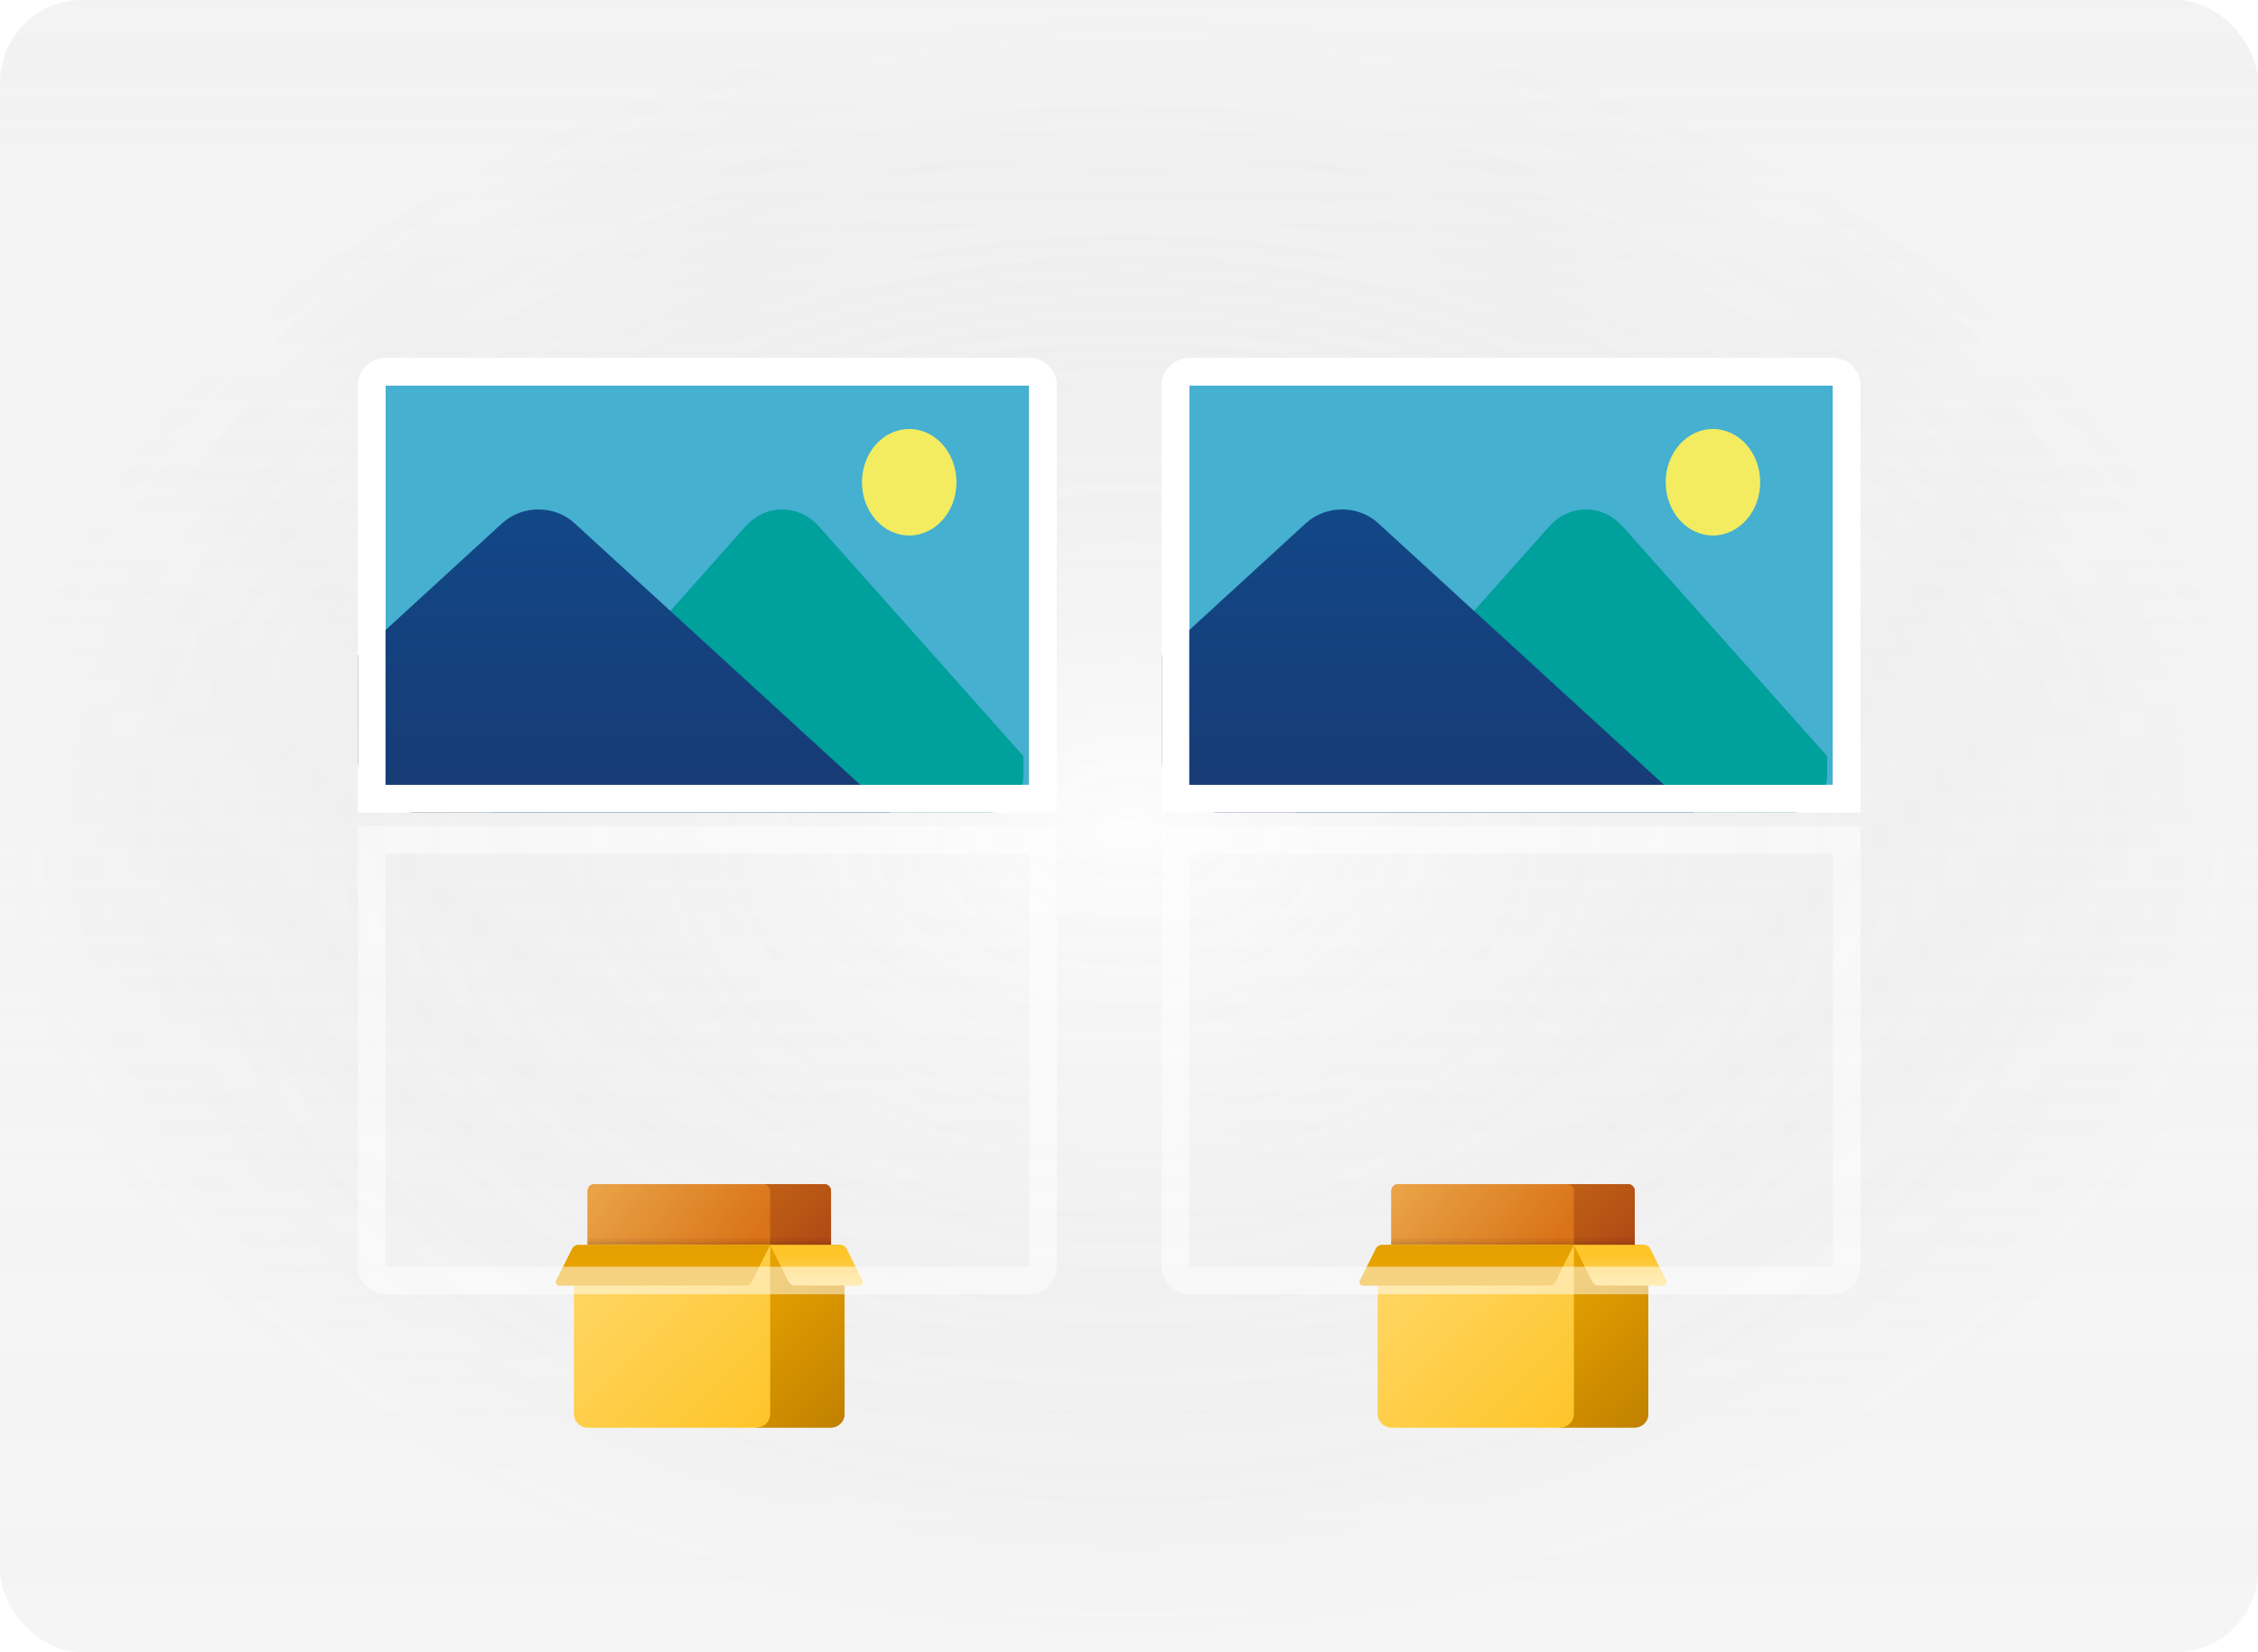 <svg width="82" height="60" viewBox="0 0 82 60" fill="none" xmlns="http://www.w3.org/2000/svg">
<g filter="url(#filter0_b_3_2266)">
<g clip-path="url(#clip0_3_2266)">
<rect width="82" height="60" rx="3" fill="url(#paint0_linear_3_2266)"/>
<rect width="82" height="60" rx="3" fill="url(#paint1_radial_3_2266)" fill-opacity="0.2"/>
<rect width="82" height="60" rx="3" fill="white" fill-opacity="0.2"/>
<g filter="url(#filter1_bd_3_2266)">
<g filter="url(#filter2_ii_3_2266)">
<path d="M30.178 36.701H23.549V34H29.933C30.069 34 30.178 34.11 30.178 34.245V36.701Z" fill="url(#paint2_linear_3_2266)"/>
<path d="M27.723 36.701H21.585C21.449 36.701 21.339 36.591 21.339 36.455V34.245C21.339 34.11 21.449 34 21.585 34H27.723C27.859 34 27.969 34.11 27.969 34.245V36.455C27.969 36.591 27.859 36.701 27.723 36.701Z" fill="url(#paint3_linear_3_2266)"/>
<path opacity="0.05" d="M30.178 35.964H21.339V36.455C21.339 36.591 21.449 36.701 21.585 36.701H23.549H27.723H30.178V35.964Z" fill="black"/>
<path opacity="0.07" d="M30.178 36.087H21.339V36.455C21.339 36.591 21.449 36.701 21.585 36.701H23.549H27.723H30.178V36.087Z" fill="black"/>
<path d="M30.178 42.839H27.478V36.21H30.424C30.56 36.21 30.67 36.32 30.67 36.455V42.348C30.67 42.619 30.45 42.839 30.178 42.839Z" fill="url(#paint4_linear_3_2266)"/>
<path d="M27.478 42.839H21.339C21.068 42.839 20.848 42.619 20.848 42.348V36.455C20.848 36.32 20.958 36.21 21.094 36.21H27.969V42.348C27.969 42.619 27.749 42.839 27.478 42.839Z" fill="url(#paint5_linear_3_2266)"/>
<path d="M27.969 36.21H21C20.907 36.21 20.822 36.262 20.781 36.346L20.201 37.505C20.16 37.587 20.219 37.683 20.31 37.683H27.08C27.173 37.683 27.258 37.63 27.3 37.547L27.969 36.21Z" fill="url(#paint6_linear_3_2266)"/>
<path d="M27.969 36.21H30.518C30.611 36.21 30.696 36.262 30.737 36.346L31.317 37.505C31.358 37.587 31.299 37.683 31.207 37.683H28.857C28.764 37.683 28.679 37.63 28.637 37.547L27.969 36.21Z" fill="url(#paint7_linear_3_2266)"/>
</g>
<g filter="url(#filter3_ii_3_2266)">
<path d="M30.178 36.701H23.549V34H29.933C30.069 34 30.178 34.11 30.178 34.245V36.701Z" fill="url(#paint8_linear_3_2266)"/>
<path d="M27.723 36.701H21.585C21.449 36.701 21.339 36.591 21.339 36.455V34.245C21.339 34.11 21.449 34 21.585 34H27.723C27.859 34 27.969 34.11 27.969 34.245V36.455C27.969 36.591 27.859 36.701 27.723 36.701Z" fill="url(#paint9_linear_3_2266)"/>
<path opacity="0.05" d="M30.178 35.964H21.339V36.455C21.339 36.591 21.449 36.701 21.585 36.701H23.549H27.723H30.178V35.964Z" fill="black"/>
<path opacity="0.07" d="M30.178 36.087H21.339V36.455C21.339 36.591 21.449 36.701 21.585 36.701H23.549H27.723H30.178V36.087Z" fill="black"/>
<path d="M30.178 42.839H27.478V36.21H30.424C30.56 36.21 30.67 36.32 30.67 36.455V42.348C30.67 42.619 30.45 42.839 30.178 42.839Z" fill="url(#paint10_linear_3_2266)"/>
<path d="M27.478 42.839H21.339C21.068 42.839 20.848 42.619 20.848 42.348V36.455C20.848 36.32 20.958 36.21 21.094 36.21H27.969V42.348C27.969 42.619 27.749 42.839 27.478 42.839Z" fill="url(#paint11_linear_3_2266)"/>
<path d="M27.969 36.21H21C20.907 36.21 20.822 36.262 20.781 36.346L20.201 37.505C20.16 37.587 20.219 37.683 20.31 37.683H27.08C27.173 37.683 27.258 37.63 27.3 37.547L27.969 36.21Z" fill="url(#paint12_linear_3_2266)"/>
<path d="M27.969 36.21H30.518C30.611 36.21 30.696 36.262 30.737 36.346L31.317 37.505C31.358 37.587 31.299 37.683 31.207 37.683H28.857C28.764 37.683 28.679 37.63 28.637 37.547L27.969 36.21Z" fill="url(#paint13_linear_3_2266)"/>
</g>
</g>
<path d="M13.5 30.5H37.875V46C37.875 46.276 37.651 46.5 37.375 46.5H14C13.724 46.5 13.5 46.276 13.5 46V30.5Z" stroke="white" stroke-opacity="0.5"/>
<path d="M13.5 29H37.875V14C37.875 13.724 37.651 13.5 37.375 13.5H14C13.724 13.5 13.5 13.724 13.5 14V29Z" fill="#45B0D0" stroke="white"/>
<path d="M35.958 29.5C36.625 29.5 37.167 28.892 37.167 28.142V27.462L29.745 19.123C29.006 18.293 27.807 18.293 27.069 19.123L17.833 29.5H35.958Z" fill="#00A09D"/>
<path d="M32.333 29.5H15.064C13.929 29.5 13 28.649 13 27.609V23.798L18.233 19.003C18.966 18.332 20.143 18.332 20.866 19.003L32.333 29.5Z" fill="url(#paint14_linear_3_2266)"/>
<path d="M33.019 19.446C33.967 19.446 34.735 18.58 34.735 17.512C34.735 16.444 33.967 15.579 33.019 15.579C32.071 15.579 31.303 16.444 31.303 17.512C31.303 18.58 32.071 19.446 33.019 19.446Z" fill="#F3EC60"/>
<path d="M13.5 29H37.875V14C37.875 13.724 37.651 13.5 37.375 13.5H14C13.724 13.5 13.5 13.724 13.5 14V29Z" stroke="white"/>
<g filter="url(#filter4_bd_3_2266)">
<g filter="url(#filter5_ii_3_2266)">
<path d="M59.366 36.701H52.737V34H59.12C59.256 34 59.366 34.11 59.366 34.245V36.701Z" fill="url(#paint15_linear_3_2266)"/>
<path d="M56.911 36.701H50.772C50.637 36.701 50.527 36.591 50.527 36.455V34.245C50.527 34.11 50.637 34 50.772 34H56.911C57.046 34 57.156 34.11 57.156 34.245V36.455C57.156 36.591 57.046 36.701 56.911 36.701Z" fill="url(#paint16_linear_3_2266)"/>
<path opacity="0.05" d="M59.366 35.964H50.527V36.455C50.527 36.591 50.637 36.701 50.772 36.701H52.737H56.911H59.366V35.964Z" fill="black"/>
<path opacity="0.07" d="M59.366 36.087H50.527V36.455C50.527 36.591 50.637 36.701 50.772 36.701H52.737H56.911H59.366V36.087Z" fill="black"/>
<path d="M59.366 42.839H56.665V36.21H59.611C59.747 36.21 59.857 36.32 59.857 36.455V42.348C59.857 42.619 59.637 42.839 59.366 42.839Z" fill="url(#paint17_linear_3_2266)"/>
<path d="M56.665 42.839H50.527C50.256 42.839 50.036 42.619 50.036 42.348V36.455C50.036 36.32 50.146 36.21 50.281 36.21H57.156V42.348C57.156 42.619 56.936 42.839 56.665 42.839Z" fill="url(#paint18_linear_3_2266)"/>
<path d="M57.156 36.21H50.188C50.094 36.21 50.01 36.262 49.968 36.346L49.388 37.505C49.347 37.587 49.407 37.683 49.498 37.683H56.268C56.361 37.683 56.446 37.63 56.487 37.547L57.156 36.21Z" fill="url(#paint19_linear_3_2266)"/>
<path d="M57.156 36.21H59.705C59.798 36.21 59.883 36.262 59.925 36.346L60.505 37.505C60.545 37.587 60.486 37.683 60.395 37.683H58.044C57.951 37.683 57.867 37.63 57.825 37.547L57.156 36.21Z" fill="url(#paint20_linear_3_2266)"/>
</g>
<g filter="url(#filter6_ii_3_2266)">
<path d="M59.366 36.701H52.737V34H59.12C59.256 34 59.366 34.11 59.366 34.245V36.701Z" fill="url(#paint21_linear_3_2266)"/>
<path d="M56.911 36.701H50.772C50.637 36.701 50.527 36.591 50.527 36.455V34.245C50.527 34.11 50.637 34 50.772 34H56.911C57.046 34 57.156 34.11 57.156 34.245V36.455C57.156 36.591 57.046 36.701 56.911 36.701Z" fill="url(#paint22_linear_3_2266)"/>
<path opacity="0.05" d="M59.366 35.964H50.527V36.455C50.527 36.591 50.637 36.701 50.772 36.701H52.737H56.911H59.366V35.964Z" fill="black"/>
<path opacity="0.07" d="M59.366 36.087H50.527V36.455C50.527 36.591 50.637 36.701 50.772 36.701H52.737H56.911H59.366V36.087Z" fill="black"/>
<path d="M59.366 42.839H56.665V36.21H59.611C59.747 36.21 59.857 36.32 59.857 36.455V42.348C59.857 42.619 59.637 42.839 59.366 42.839Z" fill="url(#paint23_linear_3_2266)"/>
<path d="M56.665 42.839H50.527C50.256 42.839 50.036 42.619 50.036 42.348V36.455C50.036 36.32 50.146 36.21 50.281 36.21H57.156V42.348C57.156 42.619 56.936 42.839 56.665 42.839Z" fill="url(#paint24_linear_3_2266)"/>
<path d="M57.156 36.21H50.188C50.094 36.21 50.01 36.262 49.968 36.346L49.388 37.505C49.347 37.587 49.407 37.683 49.498 37.683H56.268C56.361 37.683 56.446 37.63 56.487 37.547L57.156 36.21Z" fill="url(#paint25_linear_3_2266)"/>
<path d="M57.156 36.21H59.705C59.798 36.21 59.883 36.262 59.925 36.346L60.505 37.505C60.545 37.587 60.486 37.683 60.395 37.683H58.044C57.951 37.683 57.867 37.63 57.825 37.547L57.156 36.21Z" fill="url(#paint26_linear_3_2266)"/>
</g>
</g>
<path d="M42.688 30.5H67.062V46C67.062 46.276 66.839 46.5 66.562 46.5H43.188C42.911 46.5 42.688 46.276 42.688 46V30.5Z" stroke="white" stroke-opacity="0.5"/>
<path d="M42.688 29H67.062V14C67.062 13.724 66.839 13.5 66.562 13.5H43.188C42.911 13.5 42.688 13.724 42.688 14V29Z" fill="#45B0D0" stroke="white"/>
<path d="M65.145 29.5C65.813 29.5 66.354 28.892 66.354 28.142V27.462L58.932 19.123C58.193 18.293 56.995 18.293 56.256 19.123L47.021 29.5H65.145Z" fill="#00A09D"/>
<path d="M61.521 29.5H44.252C43.117 29.5 42.188 28.649 42.188 27.609V23.798L47.421 19.003C48.154 18.332 49.33 18.332 50.053 19.003L61.521 29.5Z" fill="url(#paint27_linear_3_2266)"/>
<path d="M62.206 19.446C63.154 19.446 63.922 18.58 63.922 17.512C63.922 16.444 63.154 15.579 62.206 15.579C61.259 15.579 60.49 16.444 60.49 17.512C60.49 18.58 61.259 19.446 62.206 19.446Z" fill="#F3EC60"/>
<path d="M42.688 29H67.062V14C67.062 13.724 66.839 13.5 66.562 13.5H43.188C42.911 13.5 42.688 13.724 42.688 14V29Z" stroke="white"/>
</g>
</g>
<defs>
<filter id="filter0_b_3_2266" x="-4" y="-4" width="90" height="68" filterUnits="userSpaceOnUse" color-interpolation-filters="sRGB">
<feFlood flood-opacity="0" result="BackgroundImageFix"/>
<feGaussianBlur in="BackgroundImageFix" stdDeviation="2"/>
<feComposite in2="SourceAlpha" operator="in" result="effect1_backgroundBlur_3_2266"/>
<feBlend mode="normal" in="SourceGraphic" in2="effect1_backgroundBlur_3_2266" result="shape"/>
</filter>
<filter id="filter1_bd_3_2266" x="16.188" y="30" width="19.143" height="17.839" filterUnits="userSpaceOnUse" color-interpolation-filters="sRGB">
<feFlood flood-opacity="0" result="BackgroundImageFix"/>
<feGaussianBlur in="BackgroundImageFix" stdDeviation="2"/>
<feComposite in2="SourceAlpha" operator="in" result="effect1_backgroundBlur_3_2266"/>
<feColorMatrix in="SourceAlpha" type="matrix" values="0 0 0 0 0 0 0 0 0 0 0 0 0 0 0 0 0 0 127 0" result="hardAlpha"/>
<feOffset dy="1"/>
<feGaussianBlur stdDeviation="2"/>
<feComposite in2="hardAlpha" operator="out"/>
<feColorMatrix type="matrix" values="0 0 0 0 1 0 0 0 0 1 0 0 0 0 1 0 0 0 0.25 0"/>
<feBlend mode="normal" in2="effect1_backgroundBlur_3_2266" result="effect2_dropShadow_3_2266"/>
<feBlend mode="normal" in="SourceGraphic" in2="effect2_dropShadow_3_2266" result="shape"/>
</filter>
<filter id="filter2_ii_3_2266" x="20.188" y="34" width="11.143" height="12.839" filterUnits="userSpaceOnUse" color-interpolation-filters="sRGB">
<feFlood flood-opacity="0" result="BackgroundImageFix"/>
<feBlend mode="normal" in="SourceGraphic" in2="BackgroundImageFix" result="shape"/>
<feColorMatrix in="SourceAlpha" type="matrix" values="0 0 0 0 0 0 0 0 0 0 0 0 0 0 0 0 0 0 127 0" result="hardAlpha"/>
<feOffset dy="4"/>
<feGaussianBlur stdDeviation="2"/>
<feComposite in2="hardAlpha" operator="arithmetic" k2="-1" k3="1"/>
<feColorMatrix type="matrix" values="0 0 0 0 0.992 0 0 0 0 0.992 0 0 0 0 0.992 0 0 0 0.25 0"/>
<feBlend mode="normal" in2="shape" result="effect1_innerShadow_3_2266"/>
<feColorMatrix in="SourceAlpha" type="matrix" values="0 0 0 0 0 0 0 0 0 0 0 0 0 0 0 0 0 0 127 0" result="hardAlpha"/>
<feOffset dy="4"/>
<feGaussianBlur stdDeviation="2"/>
<feComposite in2="hardAlpha" operator="arithmetic" k2="-1" k3="1"/>
<feColorMatrix type="matrix" values="0 0 0 0 0 0 0 0 0 0 0 0 0 0 0 0 0 0 0.25 0"/>
<feBlend mode="normal" in2="effect1_innerShadow_3_2266" result="effect2_innerShadow_3_2266"/>
</filter>
<filter id="filter3_ii_3_2266" x="20.188" y="34" width="11.143" height="12.839" filterUnits="userSpaceOnUse" color-interpolation-filters="sRGB">
<feFlood flood-opacity="0" result="BackgroundImageFix"/>
<feBlend mode="normal" in="SourceGraphic" in2="BackgroundImageFix" result="shape"/>
<feColorMatrix in="SourceAlpha" type="matrix" values="0 0 0 0 0 0 0 0 0 0 0 0 0 0 0 0 0 0 127 0" result="hardAlpha"/>
<feOffset dy="4"/>
<feGaussianBlur stdDeviation="2"/>
<feComposite in2="hardAlpha" operator="arithmetic" k2="-1" k3="1"/>
<feColorMatrix type="matrix" values="0 0 0 0 0.992 0 0 0 0 0.992 0 0 0 0 0.992 0 0 0 0.25 0"/>
<feBlend mode="normal" in2="shape" result="effect1_innerShadow_3_2266"/>
<feColorMatrix in="SourceAlpha" type="matrix" values="0 0 0 0 0 0 0 0 0 0 0 0 0 0 0 0 0 0 127 0" result="hardAlpha"/>
<feOffset dy="4"/>
<feGaussianBlur stdDeviation="2"/>
<feComposite in2="hardAlpha" operator="arithmetic" k2="-1" k3="1"/>
<feColorMatrix type="matrix" values="0 0 0 0 0 0 0 0 0 0 0 0 0 0 0 0 0 0 0.25 0"/>
<feBlend mode="normal" in2="effect1_innerShadow_3_2266" result="effect2_innerShadow_3_2266"/>
</filter>
<filter id="filter4_bd_3_2266" x="45.375" y="30" width="19.143" height="17.839" filterUnits="userSpaceOnUse" color-interpolation-filters="sRGB">
<feFlood flood-opacity="0" result="BackgroundImageFix"/>
<feGaussianBlur in="BackgroundImageFix" stdDeviation="2"/>
<feComposite in2="SourceAlpha" operator="in" result="effect1_backgroundBlur_3_2266"/>
<feColorMatrix in="SourceAlpha" type="matrix" values="0 0 0 0 0 0 0 0 0 0 0 0 0 0 0 0 0 0 127 0" result="hardAlpha"/>
<feOffset dy="1"/>
<feGaussianBlur stdDeviation="2"/>
<feComposite in2="hardAlpha" operator="out"/>
<feColorMatrix type="matrix" values="0 0 0 0 1 0 0 0 0 1 0 0 0 0 1 0 0 0 0.25 0"/>
<feBlend mode="normal" in2="effect1_backgroundBlur_3_2266" result="effect2_dropShadow_3_2266"/>
<feBlend mode="normal" in="SourceGraphic" in2="effect2_dropShadow_3_2266" result="shape"/>
</filter>
<filter id="filter5_ii_3_2266" x="49.375" y="34" width="11.143" height="12.839" filterUnits="userSpaceOnUse" color-interpolation-filters="sRGB">
<feFlood flood-opacity="0" result="BackgroundImageFix"/>
<feBlend mode="normal" in="SourceGraphic" in2="BackgroundImageFix" result="shape"/>
<feColorMatrix in="SourceAlpha" type="matrix" values="0 0 0 0 0 0 0 0 0 0 0 0 0 0 0 0 0 0 127 0" result="hardAlpha"/>
<feOffset dy="4"/>
<feGaussianBlur stdDeviation="2"/>
<feComposite in2="hardAlpha" operator="arithmetic" k2="-1" k3="1"/>
<feColorMatrix type="matrix" values="0 0 0 0 0.992 0 0 0 0 0.992 0 0 0 0 0.992 0 0 0 0.25 0"/>
<feBlend mode="normal" in2="shape" result="effect1_innerShadow_3_2266"/>
<feColorMatrix in="SourceAlpha" type="matrix" values="0 0 0 0 0 0 0 0 0 0 0 0 0 0 0 0 0 0 127 0" result="hardAlpha"/>
<feOffset dy="4"/>
<feGaussianBlur stdDeviation="2"/>
<feComposite in2="hardAlpha" operator="arithmetic" k2="-1" k3="1"/>
<feColorMatrix type="matrix" values="0 0 0 0 0 0 0 0 0 0 0 0 0 0 0 0 0 0 0.25 0"/>
<feBlend mode="normal" in2="effect1_innerShadow_3_2266" result="effect2_innerShadow_3_2266"/>
</filter>
<filter id="filter6_ii_3_2266" x="49.375" y="34" width="11.143" height="12.839" filterUnits="userSpaceOnUse" color-interpolation-filters="sRGB">
<feFlood flood-opacity="0" result="BackgroundImageFix"/>
<feBlend mode="normal" in="SourceGraphic" in2="BackgroundImageFix" result="shape"/>
<feColorMatrix in="SourceAlpha" type="matrix" values="0 0 0 0 0 0 0 0 0 0 0 0 0 0 0 0 0 0 127 0" result="hardAlpha"/>
<feOffset dy="4"/>
<feGaussianBlur stdDeviation="2"/>
<feComposite in2="hardAlpha" operator="arithmetic" k2="-1" k3="1"/>
<feColorMatrix type="matrix" values="0 0 0 0 0.992 0 0 0 0 0.992 0 0 0 0 0.992 0 0 0 0.25 0"/>
<feBlend mode="normal" in2="shape" result="effect1_innerShadow_3_2266"/>
<feColorMatrix in="SourceAlpha" type="matrix" values="0 0 0 0 0 0 0 0 0 0 0 0 0 0 0 0 0 0 127 0" result="hardAlpha"/>
<feOffset dy="4"/>
<feGaussianBlur stdDeviation="2"/>
<feComposite in2="hardAlpha" operator="arithmetic" k2="-1" k3="1"/>
<feColorMatrix type="matrix" values="0 0 0 0 0 0 0 0 0 0 0 0 0 0 0 0 0 0 0.25 0"/>
<feBlend mode="normal" in2="effect1_innerShadow_3_2266" result="effect2_innerShadow_3_2266"/>
</filter>
<linearGradient id="paint0_linear_3_2266" x1="41" y1="0" x2="41" y2="60" gradientUnits="userSpaceOnUse">
<stop stop-color="#F2F2F2" stop-opacity="0.23"/>
<stop offset="1" stop-color="white" stop-opacity="0"/>
</linearGradient>
<radialGradient id="paint1_radial_3_2266" cx="0" cy="0" r="1" gradientUnits="userSpaceOnUse" gradientTransform="translate(41 30) rotate(90) scale(30 41)">
<stop stop-color="#F2F2F2"/>
<stop offset="1" stop-opacity="0.25"/>
</radialGradient>
<linearGradient id="paint2_linear_3_2266" x1="25.887" y1="34.449" x2="29.607" y2="38.158" gradientUnits="userSpaceOnUse">
<stop stop-color="#C26715"/>
<stop offset="0.508" stop-color="#B85515"/>
<stop offset="1" stop-color="#AD3F16"/>
</linearGradient>
<linearGradient id="paint3_linear_3_2266" x1="21.657" y1="33.013" x2="26.734" y2="36.973" gradientUnits="userSpaceOnUse">
<stop stop-color="#EBA84B"/>
<stop offset="1" stop-color="#D97218"/>
</linearGradient>
<linearGradient id="paint4_linear_3_2266" x1="26.627" y1="37.078" x2="31.271" y2="41.86" gradientUnits="userSpaceOnUse">
<stop stop-color="#EBA600"/>
<stop offset="1" stop-color="#C28200"/>
</linearGradient>
<linearGradient id="paint5_linear_3_2266" x1="21.197" y1="36.071" x2="27.647" y2="42.713" gradientUnits="userSpaceOnUse">
<stop stop-color="#FFD869"/>
<stop offset="1" stop-color="#FEC52B"/>
</linearGradient>
<linearGradient id="paint6_linear_3_2266" x1="24.078" y1="37.619" x2="24.078" y2="29.833" gradientUnits="userSpaceOnUse">
<stop stop-color="#EBA600"/>
<stop offset="1" stop-color="#C28200"/>
</linearGradient>
<linearGradient id="paint7_linear_3_2266" x1="29.65" y1="37.616" x2="29.65" y2="36.596" gradientUnits="userSpaceOnUse">
<stop stop-color="#FFD869"/>
<stop offset="1" stop-color="#FEC52B"/>
</linearGradient>
<linearGradient id="paint8_linear_3_2266" x1="25.887" y1="34.449" x2="29.607" y2="38.158" gradientUnits="userSpaceOnUse">
<stop stop-color="#C26715"/>
<stop offset="0.508" stop-color="#B85515"/>
<stop offset="1" stop-color="#AD3F16"/>
</linearGradient>
<linearGradient id="paint9_linear_3_2266" x1="21.657" y1="33.013" x2="26.734" y2="36.973" gradientUnits="userSpaceOnUse">
<stop stop-color="#EBA84B"/>
<stop offset="1" stop-color="#D97218"/>
</linearGradient>
<linearGradient id="paint10_linear_3_2266" x1="26.627" y1="37.078" x2="31.271" y2="41.86" gradientUnits="userSpaceOnUse">
<stop stop-color="#EBA600"/>
<stop offset="1" stop-color="#C28200"/>
</linearGradient>
<linearGradient id="paint11_linear_3_2266" x1="21.197" y1="36.071" x2="27.647" y2="42.713" gradientUnits="userSpaceOnUse">
<stop stop-color="#FFD869"/>
<stop offset="1" stop-color="#FEC52B"/>
</linearGradient>
<linearGradient id="paint12_linear_3_2266" x1="24.078" y1="37.619" x2="24.078" y2="29.833" gradientUnits="userSpaceOnUse">
<stop stop-color="#EBA600"/>
<stop offset="1" stop-color="#C28200"/>
</linearGradient>
<linearGradient id="paint13_linear_3_2266" x1="29.65" y1="37.616" x2="29.65" y2="36.596" gradientUnits="userSpaceOnUse">
<stop stop-color="#FFD869"/>
<stop offset="1" stop-color="#FEC52B"/>
</linearGradient>
<linearGradient id="paint14_linear_3_2266" x1="22.667" y1="18.476" x2="22.667" y2="29.692" gradientUnits="userSpaceOnUse">
<stop stop-color="#124787"/>
<stop offset="0.923" stop-color="#173B75"/>
<stop offset="1" stop-color="#173A73"/>
</linearGradient>
<linearGradient id="paint15_linear_3_2266" x1="55.075" y1="34.449" x2="58.794" y2="38.158" gradientUnits="userSpaceOnUse">
<stop stop-color="#C26715"/>
<stop offset="0.508" stop-color="#B85515"/>
<stop offset="1" stop-color="#AD3F16"/>
</linearGradient>
<linearGradient id="paint16_linear_3_2266" x1="50.844" y1="33.013" x2="55.922" y2="36.973" gradientUnits="userSpaceOnUse">
<stop stop-color="#EBA84B"/>
<stop offset="1" stop-color="#D97218"/>
</linearGradient>
<linearGradient id="paint17_linear_3_2266" x1="55.814" y1="37.078" x2="60.459" y2="41.86" gradientUnits="userSpaceOnUse">
<stop stop-color="#EBA600"/>
<stop offset="1" stop-color="#C28200"/>
</linearGradient>
<linearGradient id="paint18_linear_3_2266" x1="50.384" y1="36.071" x2="56.835" y2="42.713" gradientUnits="userSpaceOnUse">
<stop stop-color="#FFD869"/>
<stop offset="1" stop-color="#FEC52B"/>
</linearGradient>
<linearGradient id="paint19_linear_3_2266" x1="53.266" y1="37.619" x2="53.266" y2="29.833" gradientUnits="userSpaceOnUse">
<stop stop-color="#EBA600"/>
<stop offset="1" stop-color="#C28200"/>
</linearGradient>
<linearGradient id="paint20_linear_3_2266" x1="58.837" y1="37.616" x2="58.837" y2="36.596" gradientUnits="userSpaceOnUse">
<stop stop-color="#FFD869"/>
<stop offset="1" stop-color="#FEC52B"/>
</linearGradient>
<linearGradient id="paint21_linear_3_2266" x1="55.075" y1="34.449" x2="58.794" y2="38.158" gradientUnits="userSpaceOnUse">
<stop stop-color="#C26715"/>
<stop offset="0.508" stop-color="#B85515"/>
<stop offset="1" stop-color="#AD3F16"/>
</linearGradient>
<linearGradient id="paint22_linear_3_2266" x1="50.844" y1="33.013" x2="55.922" y2="36.973" gradientUnits="userSpaceOnUse">
<stop stop-color="#EBA84B"/>
<stop offset="1" stop-color="#D97218"/>
</linearGradient>
<linearGradient id="paint23_linear_3_2266" x1="55.814" y1="37.078" x2="60.459" y2="41.86" gradientUnits="userSpaceOnUse">
<stop stop-color="#EBA600"/>
<stop offset="1" stop-color="#C28200"/>
</linearGradient>
<linearGradient id="paint24_linear_3_2266" x1="50.384" y1="36.071" x2="56.835" y2="42.713" gradientUnits="userSpaceOnUse">
<stop stop-color="#FFD869"/>
<stop offset="1" stop-color="#FEC52B"/>
</linearGradient>
<linearGradient id="paint25_linear_3_2266" x1="53.266" y1="37.619" x2="53.266" y2="29.833" gradientUnits="userSpaceOnUse">
<stop stop-color="#EBA600"/>
<stop offset="1" stop-color="#C28200"/>
</linearGradient>
<linearGradient id="paint26_linear_3_2266" x1="58.837" y1="37.616" x2="58.837" y2="36.596" gradientUnits="userSpaceOnUse">
<stop stop-color="#FFD869"/>
<stop offset="1" stop-color="#FEC52B"/>
</linearGradient>
<linearGradient id="paint27_linear_3_2266" x1="51.854" y1="18.476" x2="51.854" y2="29.692" gradientUnits="userSpaceOnUse">
<stop stop-color="#124787"/>
<stop offset="0.923" stop-color="#173B75"/>
<stop offset="1" stop-color="#173A73"/>
</linearGradient>
<clipPath id="clip0_3_2266">
<rect width="82" height="60" rx="3" fill="white"/>
</clipPath>
</defs>
</svg>
